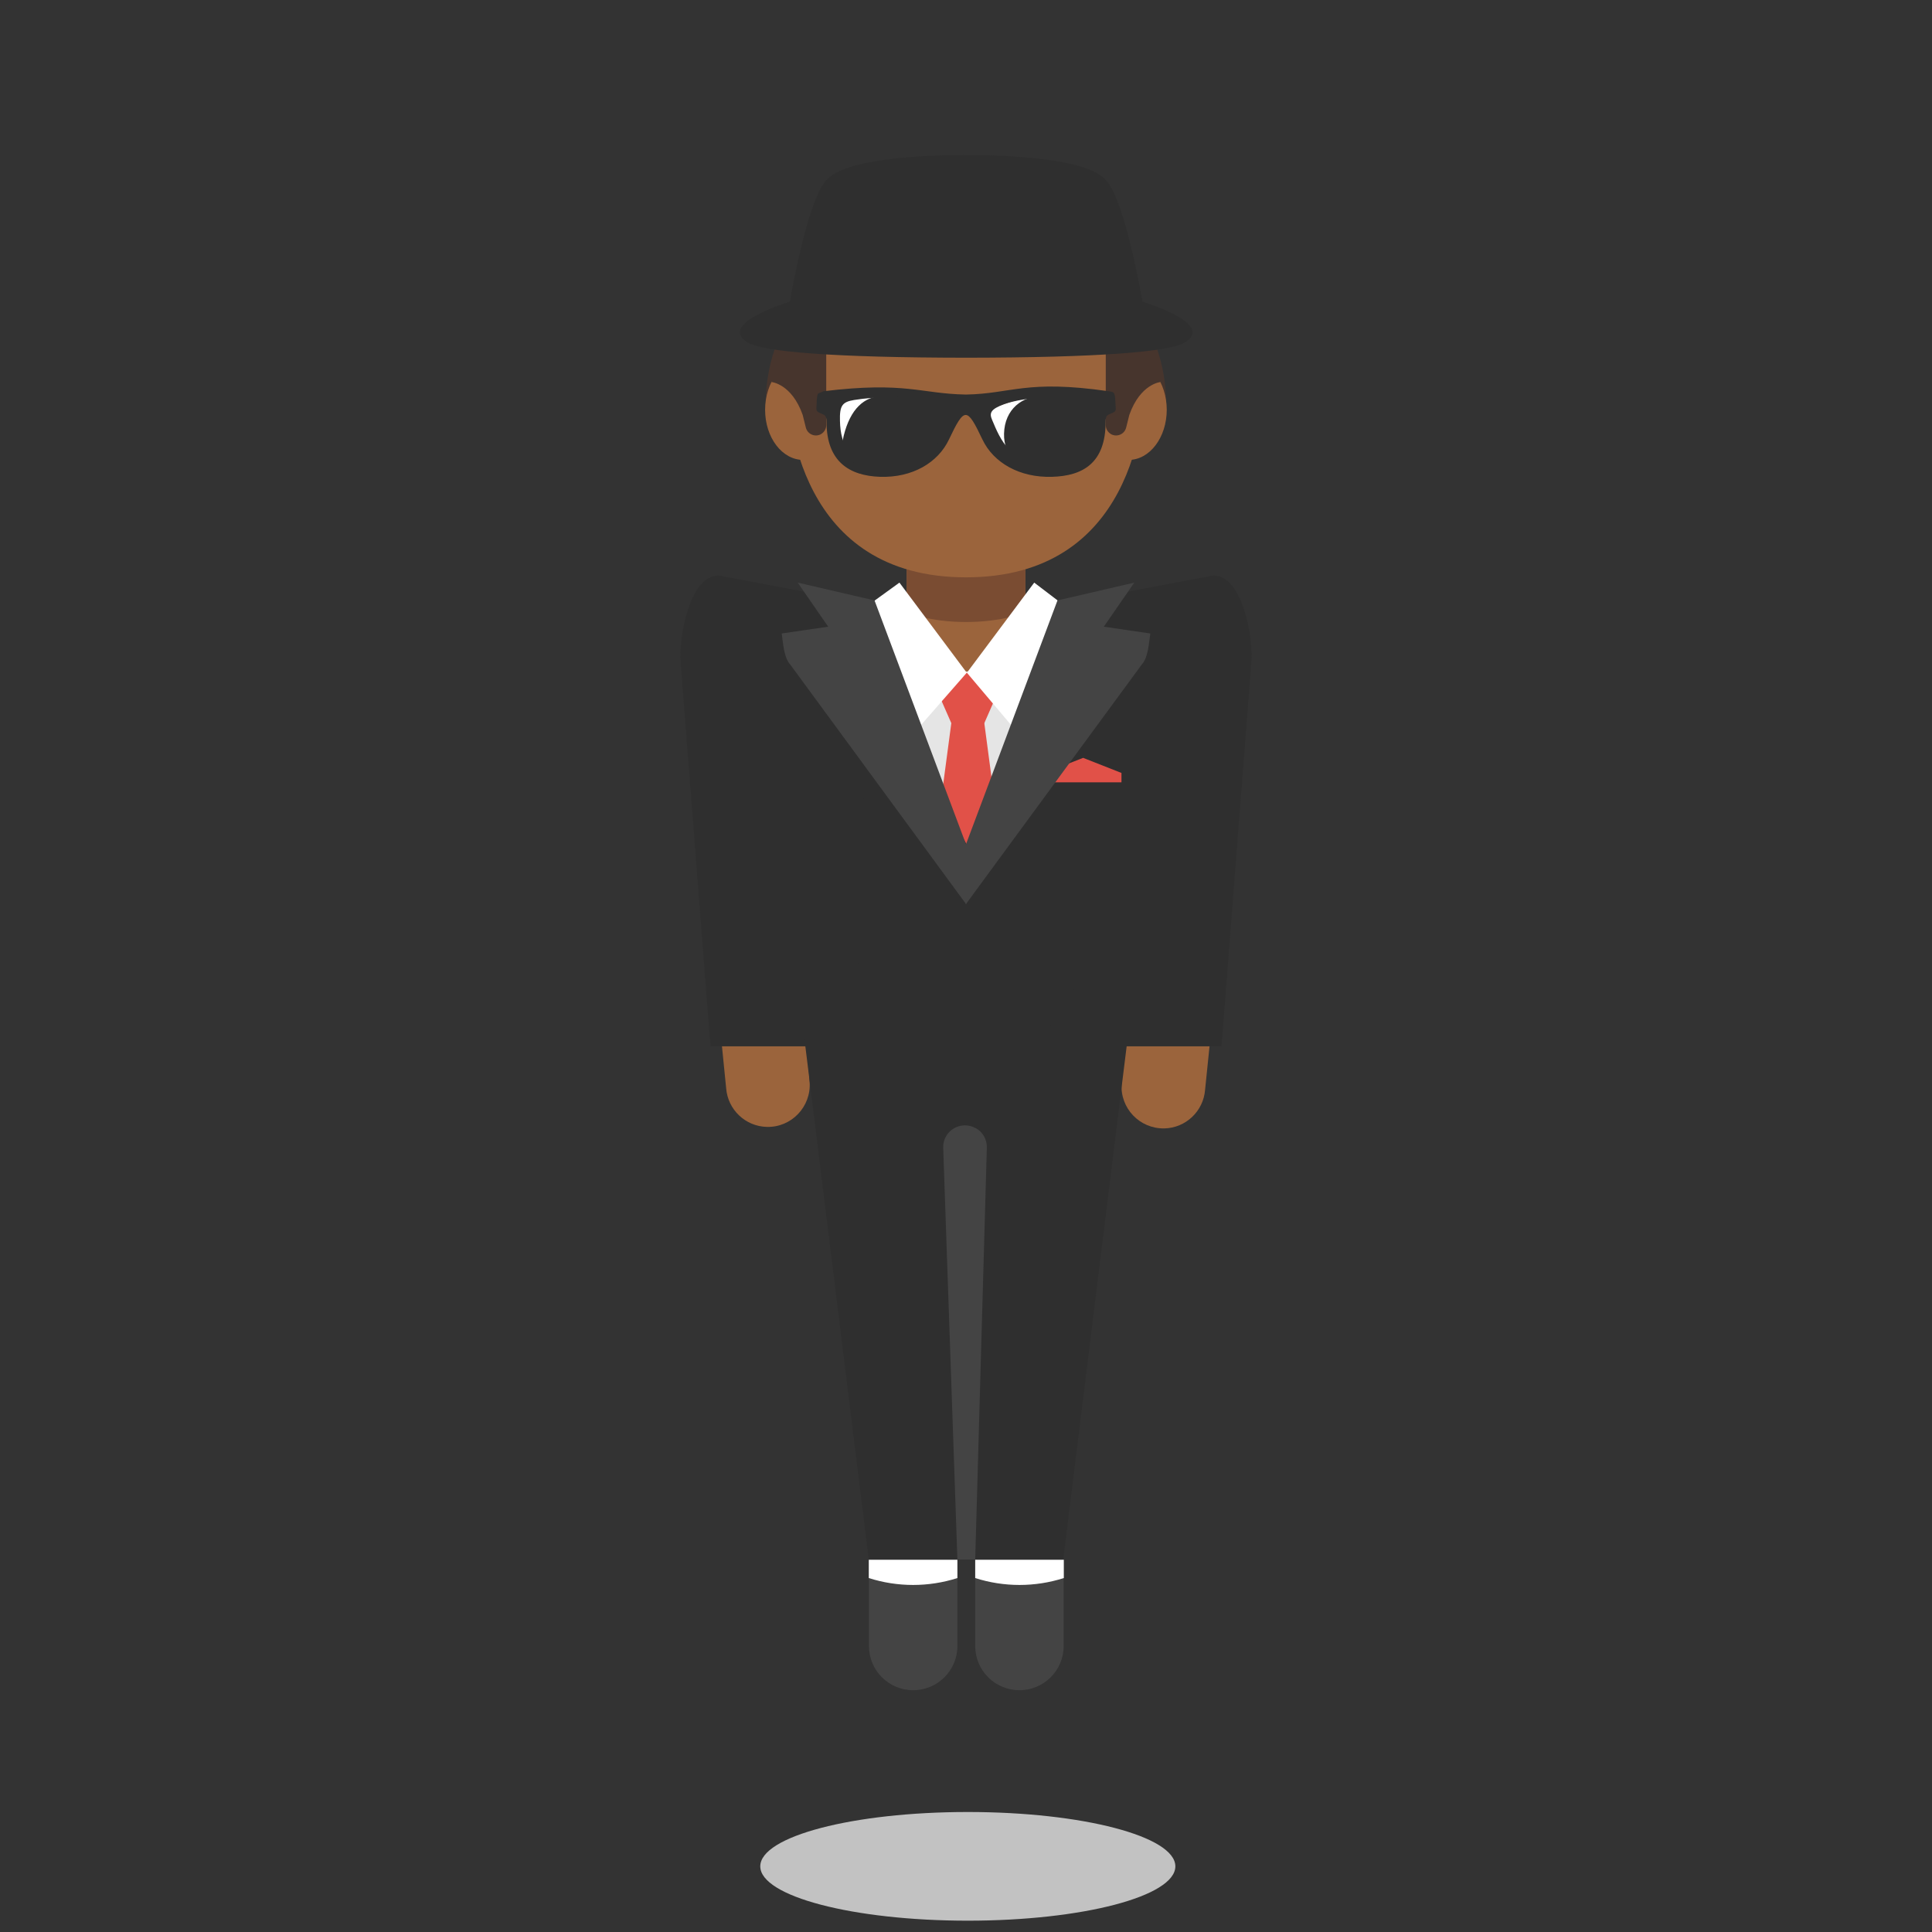 <svg width="128" height="128" style="enable-background:new 0 0 128 128;" xmlns="http://www.w3.org/2000/svg" xmlns:xlink="http://www.w3.org/1999/xlink">
  <rect width="100%" height="100%" fill="#333333" stroke="none"/>
  <g>
    <path d="M74.31,71.79c-0.11,1.63,1.19,3,2.83,2.97c1.42-0.03,2.59-1.14,2.7-2.56l0.31-3.03l-5.65-0.1 L74.31,71.79z" style="fill:#9B643C;"/>
    <path d="M48.11,72.1c0.11,1.42,1.28,2.53,2.7,2.56c1.63,0.04,2.94-1.34,2.83-2.97l-0.18-2.63l-5.64,0.14 L48.11,72.1z" style="fill:#9B643C;"/>
  </g>
  <path d="M64,41.22l16.38-3.09c1.84,0,2.55,3.59,2.55,5.43l-2,25.76H63.75L64,41.22z" style="fill:#2F2F2F;"/>
  <ellipse cx="64.12" cy="123.65" rx="13.75" ry="3.6" style="fill:#C2C2C2;"/>
  <rect height="11.4" style="fill:#FFFFFF;" width="3.43" x="61.97" y="43.13"/>
  <polygon points="273.79,104.54 267.93,104.54 264.5,66.8 272.93,66.8 " style="fill:#2F2F2F;"/>
  <path d="M232.33,104.54h-9.29v-1.58c0-2.21,1.79-4,4-4h1.29c2.21,0,4,1.79,4,4V104.54z" style="fill:#444444;"/>
  <polygon points="273.79,104.54 279.65,104.54 283.09,66.8 274.65,66.8 " style="fill:#2F2F2F;"/>
  <path d="M232.33,104.54h9.29v-1.58c0-2.21-1.79-4-4-4h-1.29c-2.21,0-4,1.79-4,4V104.54z" style="fill:#444444;"/>
  <g>
    <polygon points="249.62,52.07 250.4,64.83 250.63,64.86 " style="fill:none;"/>
    <polygon points="272.56,52.16 271.81,64.84 272.06,64.8 " style="fill:none;"/>
    <path d="M276.87,41.07c-1.19-0.56-10.99-4.01-13.89-4.07c-0.48-0.01-0.87,0.38-0.87,0.86l0,9.25 c0,0.47-0.38,0.86-0.86,0.86c-0.47,0-0.86-0.38-0.86-0.86l0-9.25c0-0.48-0.39-0.87-0.87-0.86c-2.9,0.05-12.46,3.34-13.93,4.02 c-1.71,0.8-2.71,2.61-2.51,4.49c0.35,3.21,0.77,14.75,0.92,18.42l6.39,0.89l-0.79-12.75l1.01,12.79l0.1,0.01l-0.06,0.45l0.22,2.41 c0.04,0.44,0.41,0.78,0.85,0.78h7.79h2.57h8.65c0.44,0,0.81-0.34,0.85-0.78l0.11-1.59l-0.18-1.27l0.27-0.04l0.74-12.67l-0.5,12.64 l6.45-0.9c0.16-3.57,0.61-15.24,0.87-18.47C279.53,43.6,278.54,41.85,276.87,41.07z" style="fill:#2F2F2F;"/>
    <polygon points="250.55,66.86 250.52,66.45 250.46,66.85 " style="fill:#FFFFFF;"/>
    <path d="M244.01,63.94c0.04,0.86,0.06,1.37,0.06,1.37c0.03,0.4,0.34,0.73,0.74,0.78l5.66,0.76l0.06-0.4 l-0.11-1.62L244.01,63.94z" style="fill:#FFFFFF;"/>
    <polygon points="250.63,64.86 250.67,65.32 250.74,64.87 " style="fill:#2F2F2F;"/>
    <polygon points="271.55,64.87 271.72,66.15 271.81,64.84 " style="fill:#2F2F2F;"/>
    <path d="M271.97,66.76l5.75-0.8c0.4-0.06,0.71-0.38,0.74-0.78c0,0,0.02-0.48,0.06-1.27l-6.45,0.9 L271.97,66.76z" style="fill:#FFFFFF;"/>
  </g>
  <path d="M64,41.22l-16.38-3.09c-1.84,0-2.55,3.59-2.55,5.43l2,25.76h17.18L64,41.22z" style="fill:#2F2F2F;"/>
  <g>
    <polygon points="63.83,45.23 60.07,39.8 60.07,36.66 67.93,36.66 67.93,39.8 " style="fill:#9B643C;"/>
    <path d="M67.93,40.58c0,0-1.5,0.63-3.93,0.63c-2.42,0-3.93-0.63-3.93-0.63v-3.93c0-1.03,0.68-1.97,1.71-1.97 h4.44c1.03,0,1.71,0.94,1.71,1.97V40.58z" style="fill:#7A4C32;"/>
  </g>
  <g>
    <rect height="12.91" style="fill:#E5E5E5;" width="8.61" x="59.98" y="44.49"/>
    <polygon points="67.54,65.41 64.12,67.58 60.7,65.41 63.04,47.81 65.2,47.81 " style="fill:#E15148;"/>
    <polygon points="65.2,47.94 63.04,47.94 62.08,45.75 62.49,44.56 65.76,44.56 66.16,45.75 " style="fill:#E15148;"/>
    <path d="M59.59,38.6l4.46,5.97l-3.51,4.01c-0.32,0.37-0.91,0.29-1.13-0.14l-2.74-6.9 c-0.15-0.38-0.02-0.81,0.31-1.05L59.59,38.6z" style="fill:#FFFFFF;"/>
    <path d="M68.52,38.6l-4.46,5.97l3.38,4c0.31,0.37,0.9,0.3,1.12-0.13l2.77-6.88c0.15-0.37,0.03-0.8-0.29-1.04 L68.52,38.6z" style="fill:#FFFFFF;"/>
  </g>
  <polygon points="68.9,68.22 71.21,67.15 70.54,43.94 64.05,55.96 57.46,43.71 56.79,66.92 58.97,67.93 58.85,68.21 " style="fill:#2F2F2F;"/>
  <path d="M59.21,27.02c0,1.18-0.79,2.14-1.77,2.14c-0.98,0-1.78-0.96-1.78-2.14c0-1.19,0.8-2.15,1.78-2.15 C58.41,24.87,59.21,25.83,59.21,27.02" style="fill:#2F2F2F;"/>
  <path d="M68.09,27.02c0,1.18,0.79,2.14,1.78,2.14c0.98,0,1.78-0.96,1.78-2.14c0-1.19-0.8-2.15-1.78-2.15 C68.88,24.88,68.09,25.84,68.09,27.02" style="fill:#2F2F2F;"/>
  <g>
    <path d="M77.26,26.6c0,0,0.04-3.58-1.89-5.81h-2.19v3.27L77.26,26.6z" style="fill:#47352D;"/>
    <path d="M50.73,26.6c0,0-0.04-3.58,1.89-5.81h2.19v3.27L50.73,26.6z" style="fill:#47352D;"/>
    <path d="M77.3,27.15c0,1.83-1.13,3.32-2.52,3.32s-2.52-1.48-2.52-3.32c0-1.83,1.13-3.32,2.52-3.32 S77.3,25.32,77.3,27.15" style="fill:#9B643C;"/>
    <path d="M55.73,27.15c0,1.83-1.13,3.32-2.52,3.32c-1.39,0-2.52-1.48-2.52-3.32c0-1.83,1.13-3.32,2.52-3.32 C54.6,23.84,55.73,25.32,55.73,27.15" style="fill:#9B643C;"/>
    <path d="M75.89,24.75c0-2.96-5.32-9.8-11.89-9.8c-6.56,0-11.89,6.83-11.89,9.8c0,2.96,0.87,13.5,11.89,13.5 C75.02,38.25,75.89,27.71,75.89,24.75" style="fill:#9B643C;"/>
    <path d="M51.14,24.11l-0.03,1.2c0,0,1.34,0.11,2.07,2.18l0,0l0.21,0.84c0.11,0.43,0.58,0.64,0.97,0.45 c0.23-0.12,0.38-0.35,0.38-0.61v-4.91l-2.14-0.4L51.14,24.11z" style="fill:#47352D;"/>
    <path d="M76.86,24.11l0.03,1.2c0,0-1.34,0.11-2.07,2.18l0,0l-0.21,0.84c-0.11,0.43-0.58,0.64-0.97,0.45 c-0.23-0.12-0.38-0.35-0.38-0.61v-4.91l2.14-0.4L76.86,24.11z" style="fill:#47352D;"/>
  </g>
  <g>
    <path d="M72.21,27.81L72.21,27.81c0.03-1.03-0.15-1.27-0.94-1.4 c-0.74-0.13-1.51-0.19-2.26-0.16c-0.91,0.03-1.93,0.32-2.63,0.57c-0.89,0.33-1.02,0.39-0.82,0.85c0.55,1.3,1.22,3.07,3.98,2.98 C71.58,30.59,72.17,29.4,72.21,27.81" style="fill-rule:evenodd;clip-rule:evenodd;fill:#FFFFFF;"/>
    <path d="M55.58,27.81c0.04,1.58,0.63,2.78,2.67,2.84 c2.76,0.08,3.44-1.68,3.98-2.98c0.19-0.46,0.07-0.52-0.82-0.85c-0.69-0.25-1.72-0.54-2.63-0.57c-0.75-0.02-1.51,0.04-2.26,0.16 C55.73,26.55,55.56,26.79,55.58,27.81z" style="fill-rule:evenodd;clip-rule:evenodd;fill:#FFFFFF;"/>
    <path d="M54.56,25.92c5.46-0.66,6.43,0.17,9.44,0.22 c3.01-0.05,3.98-1.01,9.44-0.22c0.34,0.05,0.37,0.06,0.43,0.34c0.02,0.12,0.04,0.64,0.05,0.76c0.01,0.23-0.04,0.26-0.32,0.38 c-0.24,0.1-0.35,0.13-0.35,0.55c0,2.73-1.51,3.58-3.54,3.64c-2.15,0.07-3.89-0.93-4.62-2.47c-1.03-2.17-1.19-2.17-2.22,0 c-0.73,1.54-2.43,2.54-4.57,2.47c-2.03-0.07-3.54-1.01-3.54-3.64c0-0.41-0.11-0.45-0.35-0.55c-0.27-0.12-0.33-0.15-0.32-0.38 c0.01-0.12,0.02-0.64,0.05-0.76C54.19,25.98,54.22,26.1,54.56,25.92L54.56,25.92z M72.35,27.9c0.03-1.03-0.15-1.27-0.94-1.4 c-0.74-0.13-1.51-0.19-2.26-0.16c-0.91,0.03-1.94,0.19-2.63,0.44c-0.89,0.33-0.99,0.58-0.79,1.04c0.55,1.3,1.2,3,3.96,2.92 C71.71,30.68,72.31,29.48,72.35,27.9L72.35,27.9z M55.65,27.9c0.04,1.58,0.63,2.78,2.67,2.84c2.76,0.08,3.44-1.68,3.98-2.98 c0.19-0.46,0.07-0.52-0.82-0.85c-0.69-0.25-1.72-0.54-2.63-0.57c-0.75-0.02-1.51,0.04-2.26,0.16C55.8,26.63,55.62,26.87,55.65,27.9 z" style="fill-rule:evenodd;clip-rule:evenodd;fill:#2F2F2F;"/>
    <path d="M62.39,29.07c-0.74,1.1-2.61,2.08-3.88,2.08c-1.27,0-3.03-0.62-2.61-2.29 c0.44-1.76,1.35-2.62,2.61-2.62C59.78,26.24,64.19,26.39,62.39,29.07z" style="fill:#2F2F2F;"/>
    <path d="M72.71,29.07c-0.6,1.16-2.61,2.08-3.88,2.08c-1.27,0-2.35-0.95-2.31-2.42 c0.04-1.63,1.23-2.5,2.5-2.48C71.53,26.3,74.12,26.33,72.71,29.07z" style="fill:#2F2F2F;"/>
  </g>
  <polygon points="239.05,68.68 248.15,70.57 249.62,69.69 238.93,67.66 " style="fill:#2F2F2F;"/>
  <polygon points="74.3,51.83 69.21,51.83 69.21,51.21 71.76,50.21 74.3,51.21 " style="fill:#E15148;"/>
  <polygon points="260.18,68.68 251.09,70.57 249.62,69.69 260.3,67.66 " style="fill:#2F2F2F;"/>
  <path d="M75.15,38.6l-2.02,2.92l3.08,0.45c-0.09,0.61-0.14,1.6-0.56,2.05l-11.67,15.9l0.01-3.96l6.07-16.18 L75.15,38.6z" style="fill:#444444;"/>
  <g>
    <polygon points="70.44,103.34 57.56,103.34 53.25,68.46 74.75,68.46 " style="fill:#2F2F2F;"/>
    <path d="M60.5,111.98L60.5,111.98c-1.62,0-2.93-1.31-2.93-2.93v-5.71h5.86v5.71 C63.43,110.67,62.12,111.98,60.5,111.98z" style="fill:#444444;"/>
    <path d="M67.54,111.98L67.54,111.98c-1.62,0-2.93-1.31-2.93-2.93v-5.71h5.86v5.71 C70.47,110.67,69.16,111.98,67.54,111.98z" style="fill:#444444;"/>
    <path d="M63.19,74.76c-0.45,0.27-0.72,0.76-0.7,1.28l0.94,27.29h1.18l0.77-27.3 c0.01-0.52-0.25-1.01-0.7-1.27l-0.01,0C64.22,74.49,63.65,74.49,63.19,74.76L63.19,74.76z" style="fill:#444444;"/>
    <path d="M63.43,104.55L63.43,104.55c-1.91,0.61-3.96,0.61-5.87,0h0v-1.21h5.87V104.55z" style="fill:#FFFFFF;"/>
    <path d="M70.48,104.55L70.48,104.55c-1.91,0.61-3.96,0.61-5.87,0l0,0v-1.21h5.87V104.55z" style="fill:#FFFFFF;"/>
  </g>
  <path d="M75.69,19.99c0,0-1.1-6.55-2.39-8.03c-1.27-1.46-6.28-1.68-9.29-1.69l0,0h0h0l0,0 c-3.01,0.01-8.02,0.23-9.29,1.69c-1.29,1.48-2.39,8.03-2.39,8.03s-4.91,1.46-2.77,2.71c1.04,0.61,5.61,0.99,14.46,1l0,0h0h0l0,0 c8.85-0.01,13.42-0.39,14.46-1C80.6,21.45,75.69,19.99,75.69,19.99z" style="fill:#2F2F2F;"/>
  <path d="M52.85,38.6l2.02,2.92l-3.08,0.45c0.09,0.61,0.14,1.6,0.56,2.05l11.67,15.9l-0.01-3.96l-6.07-16.18 L52.85,38.6z" style="fill:#444444;"/>
</svg>